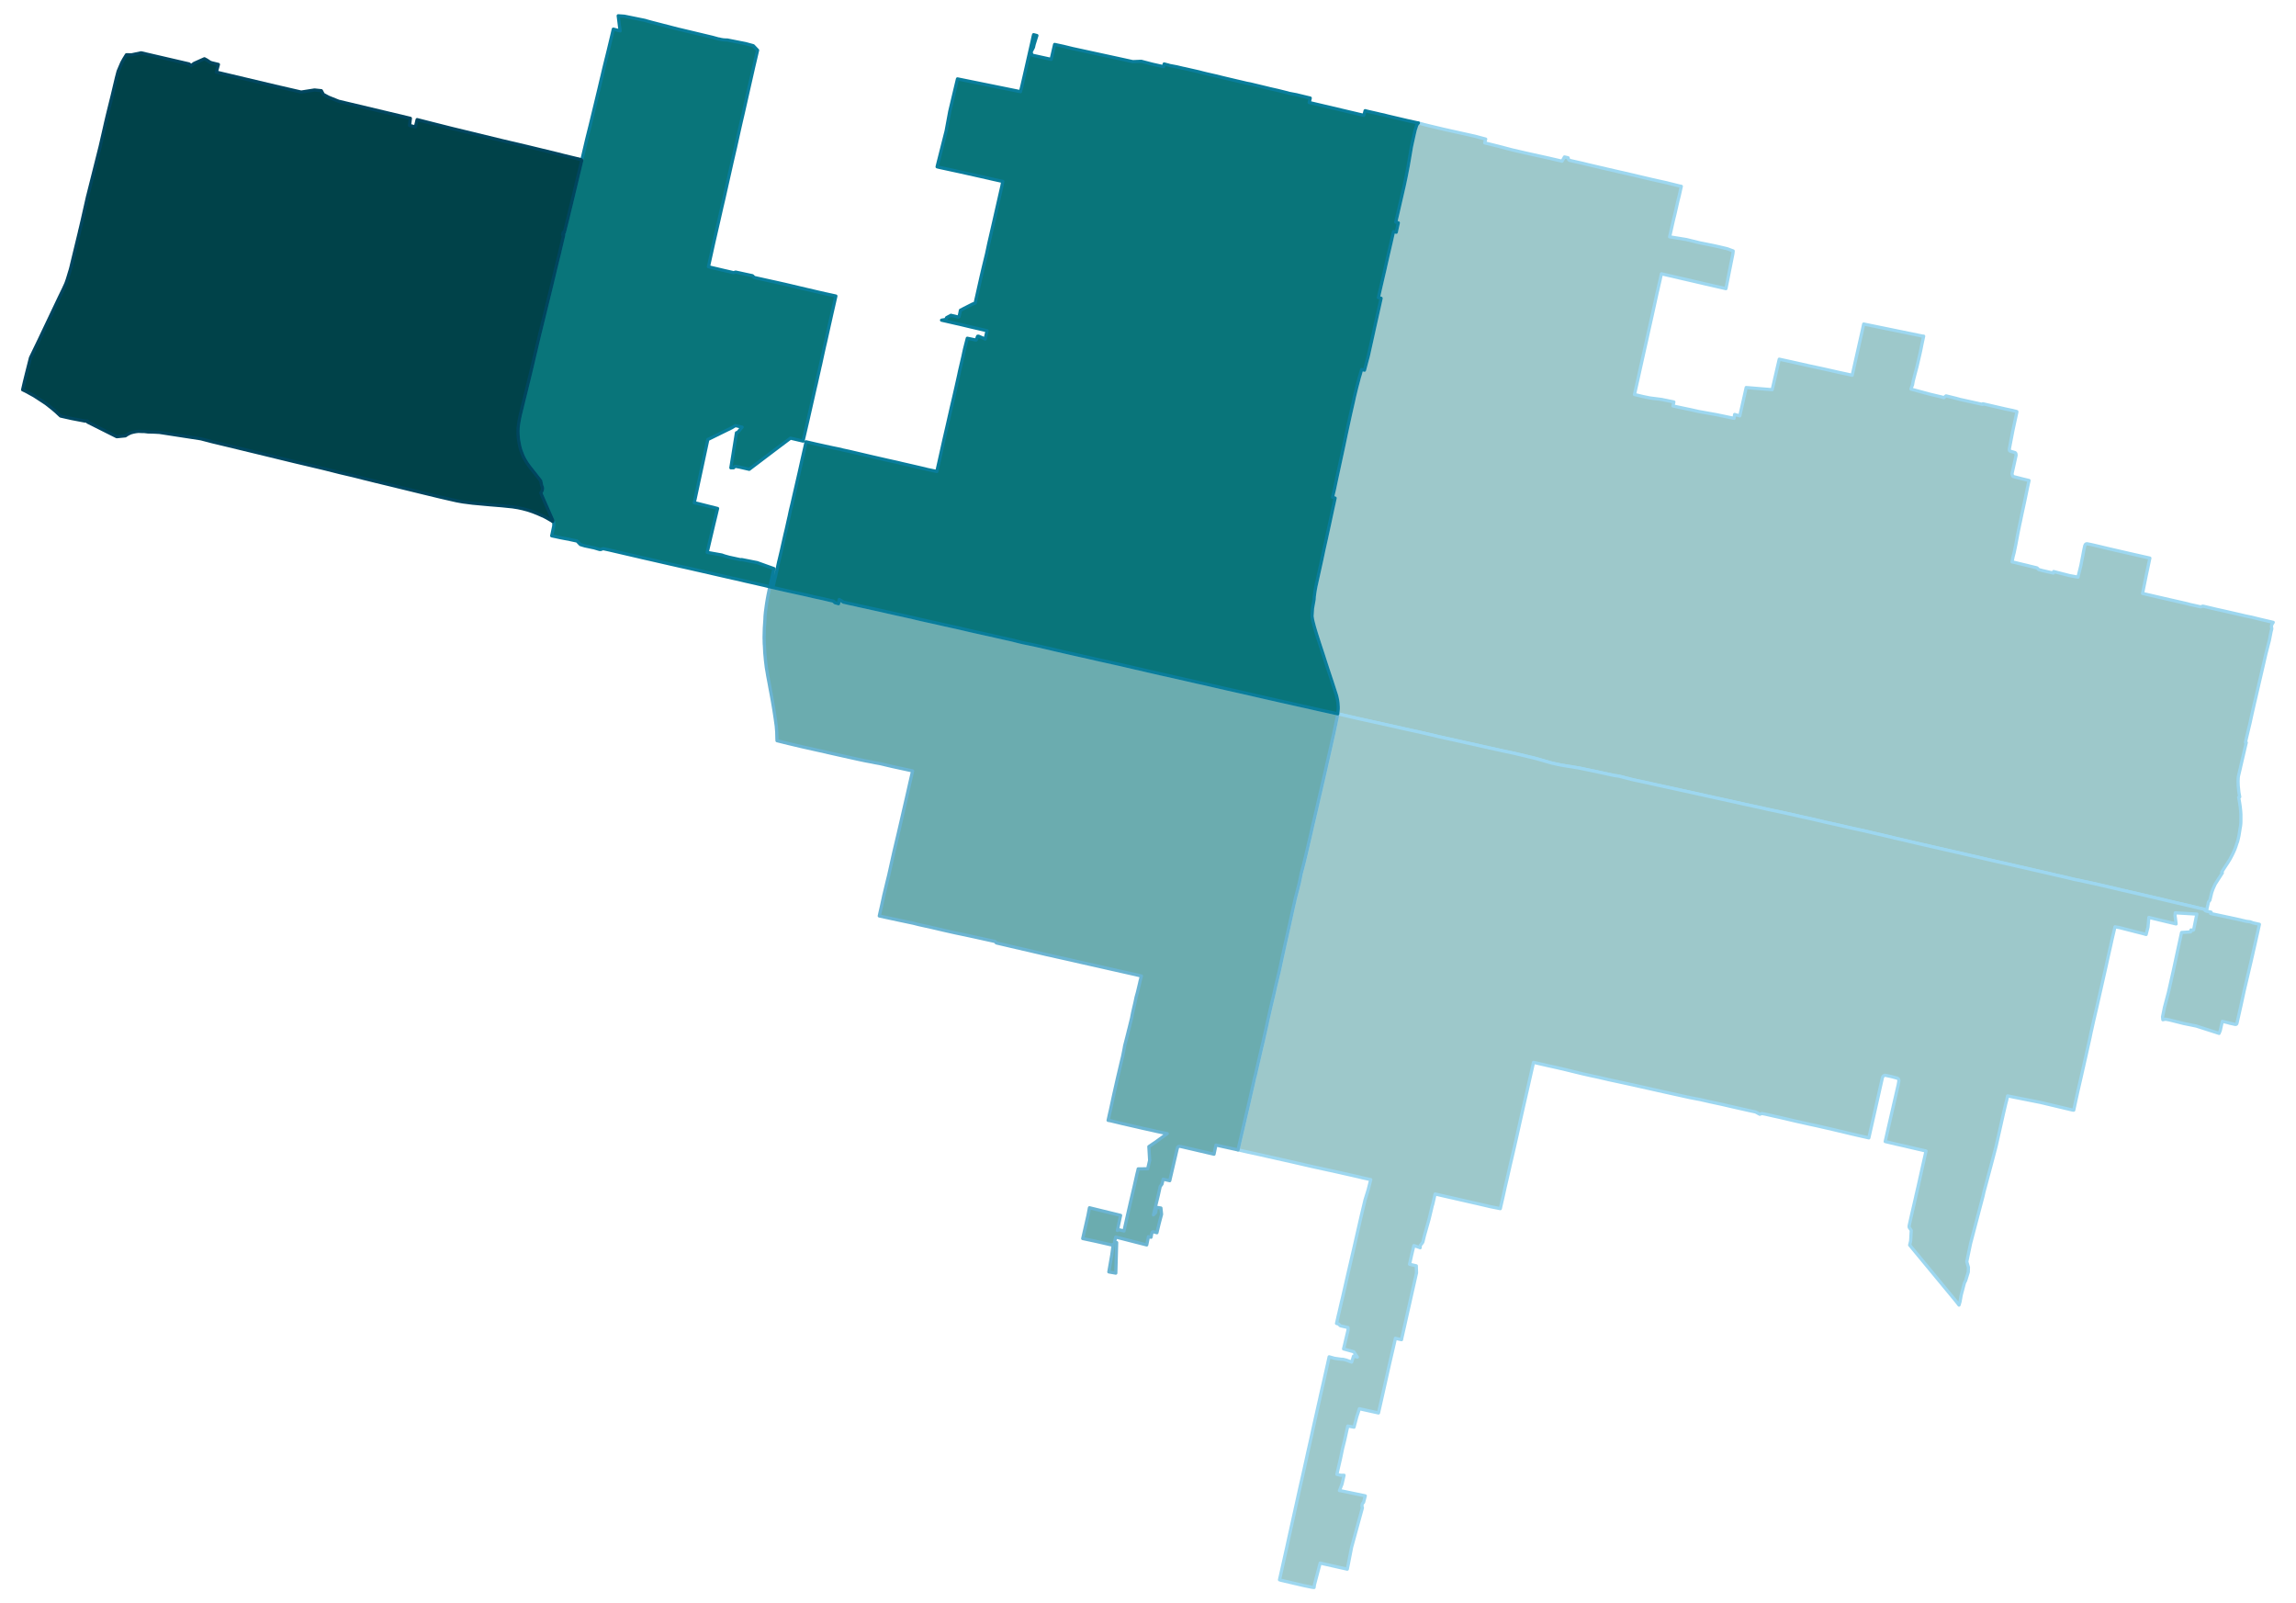 <svg width="5.73in" height="384" viewBox="0 0 4125 2880" xmlns="http://www.w3.org/2000/svg" xmlns:xlink="http://www.w3.org/1999/xlink"><path fill="#fff" d="M0 0h4125v2880H0z"/><defs><path id="a" d="M2408.87 1283.55l-5.54-1.29.77-7.09.13-2.58v-2.45l-.13-2.7-.13-1.16v-1.29l-.26-2.71-.38-2.84-.52-3.09-1.03-4.77-1.03-3.74-.52-1.55-6.57-20.37-5.54-16.63-6.19-18.82-4-12.51-7.47-22.81-5.29-16.51-1.54-5.02-2.45-8.38-1.16-4.52-1.04-3.99-.77-3.23-1.03-6.57.9-14.18 2.84-15.99.26-4.9.51-3.87.13-1.16.39-2.7.9-5.55 1.03-5.54 2.32-10.31 1.68-7.61 2.83-12.76 4-18.18 3.48-16.63 4.51-20.24 1.03-4.77 4-18.31 6.57-30.69 4.13-18.82-4.64-1.54 1.67-7.1 1.55-6.44 4.38-20.76 4.51-20.88 7.35-34.04 5.16-24.62 2.32-10.83 5.28-24.24.91-4 4.89-21.53 1.04-5.02 4.51-18.57 2.96-11.09 1.55-6.06 1.29-4.12 2.83-10.06 1.16.26 2.07.39 1.93.51 6.83-25.4 8.25-37.13 3.35-15.34 8.9-39.58 2.58-11.73-4.9-1.29 3.09-13.41 5.8-25.14 3.1-13.27.77-3.61.9-4 3.87-16.89 4.9-21.01 2.19-9.8 2.58-11.35 4.9 1.16.38-1.67.39-1.94 2.96-13.28-4.64-1.28 3.87-16.25 6.57-28.62 4.65-20.24 3.35-15.86 3.99-20.5 2.71-15.85 3.09-18.18 4-18.31 1.8-7.99.26-1.03.9-3.87.39-.78 2.32-7.21 2.84-3.49 11.08 3.1 7.22 1.8 27.59 6.58 25.52 5.67 30.17 6.7 19.33 5.16-.9 3.35-.77 3.48 23.97 5.94 25.53 6.7 26.29 6.06 39.19 8.64 23.85 5.54 2.45-4 1.93-3.61 6.45 1.42 1.03 3.22 1.42 1.42 25.13 5.68 6.58 1.67 36.99 8.64 41.64 9.54 8.89 2.06 9.67 2.32 20.37 4.77 2.58.52 6.7 1.55 16.89 3.73 1.93.52 19.21 4.77 4.51.9-3.87 17.28-.77 3.09-1.29 5.03-1.81 7.86-3.99 17.54-2.58 10.31-2.96 13.15-3.74 16.5 30.16 4.9 24.24 5.93 22.68 4.52 10.06 2.19 16.37 3.87 10.7 3.99-.52 4.9-.13.77-6.44 32.36-3.74 18.83-2.19 10.83-36.22-8.25-8.25-1.94-71.42-16.5-1.16 5.03-1.29 6.06-2.06 8.76-2.32 10.45-.39 1.41-.38 1.55-.78 3.61-8.25 37.65-5.93 26.43-2.96 13.4-7.22 32.23-7.48 33.65-1.67 7.61-6.58 29.01 15.09 3.61 12.37 2.58 21.27 2.7 22.04 4.51-1.54 7.22 21.27 4.52 10.57 2.19 14.3 3.22 31.84 5.67 31.72 6.58 1.03-6.96 9.28 2.58 1.93-8.51 6.45-28.49 3.09-13.93 46.79 3.87 1.94-8.51 4.9-21.14 2.32-10.19 3.48-14.95 1.29.26 9.92 2.19 2.97.64 14.05 3.1 25.78 5.8 25.26 5.41 20.11 4.51 5.55 1.29 10.7 2.32 5.54 1.16 9.92 2.2 18.7-83.03 1.93-9.02 105.57 21.65 2.19.13-.9 4.26-1.54 7.09-2.07 10.31-.77 3.74-.52 2.45-.51 2.45-5.54 23.85-.26 1.03-3.48 13.02-3.35 13.02-1.04 6.19-2.06 5.16-.39 1.29-.25 1.29 33.9 9.15 21.27 5.03 3.74 1.16 3.99-3.22 18.82 4.64 6.45 1.8 40.48 8.9.38-1.16 40.74 9.41 4.77 1.03 8.12 1.68 2.96.77 1.68.39 1.54.38 1.29.39-.13 1.68-6.83 31.32-6.57 34.17.26 2.71.64.77 1.29.64 7.86 2.33.78.38.9 1.16.39 2.45v1.29l-7.22 32.36.13 1.81 1.16 2.96.9.65 15.98 4.12 10.57 2.58 1.81.39-1.16 5.15-1.94 9.03-4.25 20.75-1.8 8.38-3.36 15.47-3.09 14.96-.9 4-3.35 16.24-3.87 20.63-2.97 14.44-2.06 7.99-1.8 9.15 2.19.52 3.48.77 11.6 2.84 2.58.64 7.22 1.68 5.02 1.29 12.77 3.09 3.09 3.1 4 1.03 2.83.77 11.35 2.58 7.99 1.81.64-2.71 28.36 7.22 15.34 2.83 3.35-13.53 1.68-6.71 3.09-15.72 2.32-12.38 1.81-8.25.77-1.55.65-1.03 1.28-.65 1.55-.12 7.74 1.54 9.54 2.19 19.98 4.77 10.05 2.33 10.06 2.32 20.23 4.64 13.67 3.09 6.83 1.55 13.15 2.96 1.42.39-1.94 9.15-2.32 11.09-2.32 10.83-3.22 15.99-3.35 16.37 27.71 6.45 23.59 5.41 8.51 1.93 15.86 3.61 4.38 1.04 6.19 1.67 5.02 1.03 10.83 2.45 2.45.52 3.61-1.29 2.06.39 22.3 5.28 11.73 2.58 30.55 6.96 10.32 2.45 10.82 2.19 13.54 3.36 25.39 5.93-2.32 3.61-1.03 3.35.78 4.51-1.42 5.54-1.68 8.77-1.16 6.06-6.31 24.5-7.48 32.48-9.93 42.68-1.41 6.06-1.81 7.6-4.51 19.86-3.48 15.98-2.32 9.67-5.29 22.43-.51 2.45 1.42.39-9.8 42.03-.77 3.61-3.48 14.57-.39 2.83-.26 6.84.26 7.99 1.29 12.12 1.42 7.61-1.94.64 1.81 10.31.9 6.19.13 1.03.77 7.09.39 5.81v13.66l-.13 3.22-.52 4.65-.64 3.35-1.16 7.35-.9 5.54-.52 2.58-1.16 5.16-1.03 3.99-1.16 2.97-1.42 4.51-2.06 5.67-2.19 5.03-2.19 4.64-2.2 4.26-2.44 4.51-3.74 6.06-5.93 9.02-5.03 7.87 1.16 1.41-12.89 20.12-3.87 8.51-2.45 6.96-3.22 13.53-2.45 2.97-2.71 11.86-.51 2.45-.52 2.32-2.32-1.03-1.54-2.32-11.35-2.58-13.15-3.22-11.34-2.58-12.38-2.84-10.44-2.45-8.76-2.06-2.06-.52-17.28-4.12-31.58-7.35-6.7-1.55-11.35-2.58-6.44-1.54-3.35-.65-14.96-3.61-22.43-5.15-13.27-3.1-13.67-2.96-5.03-1.03-6.7-1.55-7.99-1.55-2.45-.51-1.93-.39-8.25-2.06-16.5-3.87-8.25-1.81-11.73-2.83-23.34-5.29-17.27-4-8.51-1.93-8.63-1.93-13.8-3.23-13.15-2.96-6.44-1.42-18.18-4.13-17.4-4.12-11.47-2.58-8.38-1.93-10.83-2.58-1.8-.39-13.67-3.09-13.66-3.1-20.76-4.77-21.01-4.77-23.84-5.54-12.12-2.84-11.73-2.7-4.64-1.16-2.58-.65-26.94-6.32-4.64-1.03-10.32-2.45-5.93-1.42-30.16-6.57-4.12-1.03-12.64-2.84-4.38-1.03-3.48-.77-15.34-3.35-17.27-4.13-2.2-.52-3.86-.9-10.96-2.45-5.16-1.03-15.08-3.48-18.69-4.13-32.1-6.83-12.37-2.83-24.62-5.29-30.55-6.83-3.23-.65-22.3-4.9-13.4-2.96-4.52-1.03-17.53-3.87-12.63-2.84-9.15-1.93-19.34-4.26-10.7-2.32-18.3-3.99-10.83-2.45-30.03-6.45-4.39-1.03-22.04-5.67-9.15-1.29-8.12-1.81-19.21-4.12-4.38-1.03-20.76-4.26-4.25-.9-7.48-1.55-2.06-.26-5.67-.9-3.23-.64-7.21-1.03-12.25-2.07-4.12-.9-1.04-.13-12.11-2.71-13.93-3.99-6.18-1.81-6.96-1.93-3.74-1.03-28.1-6.71-9.28-2.19-21.27-4.51-18.95-4.25-4-.78-3.35-.9-2.45-.39-17.79-4.12-10.18-2.19-31.33-6.97-18.69-4.12-8.64-1.94-6.7-1.67-11.21-2.58-3.35-.77-9.16-2.2-19.59-4.25-8.64-1.93-38.54-8.64-7.48-1.68-8.38-1.8-15.08-3.35-7.86-1.68-15.34-3.48-22.69-5.29z" stroke-linejoin="round"/></defs><use xlink:href="#a" fill="#9dc8ca" stroke="#9dd7f0" stroke-width="5.76"/><defs><path id="b" d="M2301.11 2838.74l-2.32-.77 2.06-9.15 3.61-16.25 8.12-36.22 2.71-12.51 2.96-13.41 17.27-78.12 4.77-21.02 2.58-11.6 1.29-5.8 3.74-16.89 1.93-8.9 1.81-7.99 2.06-9.15 2.19-9.8 1.55-7.22 3.09-14.05 8.12-36.23 2.06-9.03 1.42-6.7 2.45-10.7 2.71-11.86 6.96-31.07 3.74-16.89 1.8.51 8 2.2 11.73 1.67 3.35.13 5.93 1.42 9.66 3.61 3.36-10.83 6.83 1.8-6.32-9.54-18.43-5.15 8.12-34.17-.13-4.25-6.7-1.55-7.09-1.67-3.1-3.1-3.73-1.03 3.35-15.08 1.03-4.13 4.12-18.05 2.19-8.89 2.07-9.16 2.06-9.02 3.61-15.86 5.28-22.95 2.97-12.89 3.48-14.96 14.05-61.62 6.96-29.27 4.9-15.72.77-2.45 4.64-18.31-14.18-3.09-7.86-1.94-38.8-8.77-45.5-9.92-6.06-1.42-30.3-6.96-46.66-10.45-10.18-2.32-22.05-4.77-12.37-2.83-4.64-.9 4.77-20.5 10.44-45 2.84-12.12 4.12-17.79.39-1.93 3.35-14.44 3.99-17.92 1.42-5.16 2.32-10.31 8.51-36.74 3.48-14.7 2.45-10.96 4.25-18.95.91-4.77 1.54-6.83 5.03-22.05 1.16-4.77 3.09-13.02 1.55-6.71.65-3.09 1.93-8.64.9-3.48 5.42-22.69.38-1.8 5.29-24.76.51-2.19 4.52-20.63 4.38-19.46 2.96-13.15 6.32-28.88 3.09-13.54 1.03-4.9 3.23-12.12 4.12-16.37 1.03-5.03 1.03-5.03.26-1.54.78-3.74 1.41-5.67.52-1.68 1.16-4.51 2.58-10.19.9-3.74 5.67-23.98 3.74-15.98 2.06-9.03 3.35-14.95 1.42-5.55 2.84-12.5 3.87-16.63 2.83-12.51 4.26-18.18 3.22-14.05 4.38-19.08 2.97-13.28 4.38-19.21 3.09-13.66.52-2.45 2.45-10.96 1.03-4.51 3.09-14.7 3.35-15.73.65-5.03 5.54 1.29 22.69 5.29 15.34 3.48 7.86 1.68 15.08 3.35 8.38 1.8 7.48 1.68 38.54 8.64 8.64 1.93 19.59 4.25 9.16 2.2 3.35.77 11.21 2.58 6.7 1.67 8.64 1.94 18.69 4.12 31.33 6.97 10.18 2.19 17.79 4.12 2.45.39 3.35.9 4 .78 18.95 4.25 21.27 4.51 9.28 2.19 28.1 6.71 3.74 1.03 6.96 1.93 6.18 1.81 13.93 3.99 12.11 2.71 1.04.13 4.12.9 12.25 2.07 7.21 1.03 3.23.64 5.67.9 2.06.26 7.48 1.55 4.25.9 20.76 4.26 4.38 1.03 19.21 4.12 8.12 1.81 9.15 1.29 22.04 5.67 4.39 1.03 30.03 6.45 10.83 2.45 18.3 3.99 10.7 2.32 19.34 4.26 9.15 1.93 12.63 2.84 17.53 3.87 4.52 1.03 13.4 2.96 22.3 4.9 3.23.65 30.55 6.83 24.62 5.29 12.37 2.83 32.1 6.83 18.69 4.13 15.08 3.48 5.16 1.03 10.96 2.45 3.86.9 2.2.52 17.27 4.13 15.34 3.35 3.48.77 4.38 1.03 12.64 2.84 4.12 1.03 30.16 6.57 5.93 1.42 10.32 2.45 4.64 1.03 26.94 6.32 2.58.65 4.64 1.16 11.73 2.7 12.12 2.84 23.84 5.54 21.01 4.77 20.76 4.77 13.66 3.1 13.67 3.09 1.8.39 10.83 2.58 8.38 1.93 11.47 2.58 17.4 4.12 18.18 4.13 6.44 1.42 13.15 2.96 13.8 3.23 8.63 1.93 8.51 1.93 17.27 4 23.34 5.29 11.73 2.83 8.25 1.81 16.5 3.87 8.25 2.06 1.93.39 2.45.51 7.99 1.55 6.7 1.55 5.03 1.03 13.67 2.96 13.27 3.1 22.43 5.15 14.96 3.61 3.35.65 6.44 1.54 11.35 2.58 6.7 1.55 31.58 7.35 17.28 4.12 2.06.52 8.76 2.06 10.44 2.45 12.38 2.84 11.34 2.58 13.15 3.22 11.35 2.58 1.54 2.32 2.32 1.03 1.81.39 6.57 1.42-.9 2.44 6.32 1.29 39.83 8.51 6.83 1.55 3.61.9 3.48.78 1.68.38 2.06.52 7.09.9 5.28 1.93 11.48 2.58-2.58 11.86-1.03 4.52-5.68 25.27-5.93 26.04-5.8 24.75-6.31 26.69-5.8 26.81-7.09 31.46-.78 1.81-.77.51-1.68.13-3.99-.9-5.03-1.03-4.38-1.29-9.8-2.32-2.96 13.28-.65 3.09-2.19 5.29-40.86-13.15-22.82-4.65-25.78-6.44-6.45-1.16-1.41.13-3.74.77-.52-5.29 3.48-17.14 7.09-26.69 8.38-37.26 15.21-70.39 16.12-1.03.77-3.48 3.35.64 1.42-.77 5.8-28.36-38.8-2.32-.39 5.28 1.03 7.35.91 7.35-20.11-4.77-19.34-4.64-9.54-2.32-1.55 17.53-3.35 13.15-5.41-1.55-11.22-2.83-30.29-7.74-9.02-1.67-5.03 21.4-2.96 13.53-4.52 19.86-2.96 13.53-2.84 12.64-14.05 62.14-5.8 24.88-3.35 15.09-1.55 6.83-1.8 9.02-4.38 19.6-1.16 5.16-1.68 7.6-5.54 24.37-3.61 15.99-5.03 21.78-4.25 19.21-3.61 16.76-2.32-.26-57.5-13.66-59.04-11.73-1.54 7.35-1.55 5.67-4.51 19.34-6.19 27.71-6.96 30.56-9.28 35.45-1.16 4.26-11.34 42.28-1.68 7.61-22.3 84.83-6.83 32.75 2.96 10.05-.26 8.64-4.64 14.96-2.32 4.64-5.67 21.4-2.19 12.25-1.8 6.06-5.16-6.71-83.53-101.07 1.8-7.61 1.03-18.82-3.73-5.42v-2.96l.64-2.97 3.35-15.08 5.29-22.95 2.19-9.41.77-3.74 4.26-18.31 2.19-9.92 5.02-22.69 5.55-24.63 1.03-4.51-19.08-4.38-22.04-5.16-9.8-2.19-17.66-4.13-4.77-1.16 6.06-26.69 17.4-75.67 1.16-6.96-.64-2.84-1.94-1.55-10.82-2.96-10.83-2.32h-1.29l-.9.38-.91.52-.77.64-.64.78-.52.9-.39 1.16-24.36 108.04-11.47-2.58-18.44-4.26-32.48-7.73-18.43-4.26-10.19-2.32-18.3-3.99-20.24-4.52-4.51-1.03-27.98-6.57-8.89-1.94-10.83-2.45-3.22-.77-7.35-1.42-3.61 1.42-7.6-4.12-8.9-1.94-15.6-3.48-22.04-5.03-13.92-3.22-22.82-4.9-16.24-3.74-9.54-1.8-8.76-1.68-14.05-3.09-32.1-7.09-40.86-9.16-5.16-1.16-10.96-2.45-16.63-3.61-26.29-5.67-17.66-4.13-6.58-1.41-5.54-1.16-17.27-3.87-19.08-4.64-10.44-2.58-15.6-3.61-9.67-2.19-7.22-1.55-6.06-1.42-15.85-3.61-4.13-.9-.51 2.32-.52 2.32-3.22 14.18-6.19 27.33-7.6 33.14-2.2 9.8-3.99 17.79-6.58 29.52-4.12 18.05-2.19 9.54-4.51 19.21-4.39 19.47-4.64 19.98-3.87 17.66-5.15 22.43-4-.77-8.38-1.68-6.31-1.28-20.37-4.77-25.01-5.68-20.24-4.64-8.63-1.93-24.24-5.55-4.38 19.08-.39.65-5.93 25.01-8.38 29.65-2.83 11.61-.9 1.67-3.74 4.64-.26 4.26-1.93-.78-9.41-3.22-2.97 12.63-.51 2.07-1.04 4.51-.38 1.8-2.84 12.64 12.12 2.84.39 12.5-26.3 116.93-.65 3.23-11.08-2.45-.52 2.96-2.06 9.03-8.12 35.06-15.73 70.14-3.86 16.89-34.42-7.61-2.32 7.48-2.19 6.57-5.03 19.08-11.22-2.06-5.67 25.78-3.61 14.44-3.74 18.05-5.93 25.66-.64 2.96 6.83 1.55h6.06l-3.61 15.73-4.64 11.86 1.16.13 1.16.13 44.09 9.15-3.1 11.73-2.32 2.58-.64 3.61.9 3.61-19.46 70.91-5.68 29.14-2.06 10.18-48.72-10.96-10.32 39.07-.64 4.77-3.61-.39-14.57-2.97-1.16-.25-40.47-9.42z" stroke-linejoin="round"/></defs><use xlink:href="#b" fill="#9dc8ca" stroke="#9dd7f0" stroke-width="5.76"/><defs><path id="c" d="M2004.62 2287.09l-12.5-2.2 5.28-30.42 2.71-19.21-1.68.9-1.93.13-27.71-6.32-23.59-5.03 9.41-41.25 2.7-14.05 55.95 13.66-5.8 27.08.9-.78 1.16-.38 2.84.38 6.96 1.81 5.8-26.04 6.06-26.56 6.05-25.66 5.81-25.78 1.03-3.74.77-3.87h7.73l4.9-.13h4.51l3.48-15.21-1.41-24.63 8.89-6.05 2.58-1.68 21.53-15.6-17.79-3.74-7.87-1.8-3.99-.91-13.02-2.83-5.03-1.16-7.22-1.68-26.04-5.93-13.92-3.35-7.6-1.81-3.74-.64 2.45-11.22 1.93-8.25 3.09-14.31 1.94-9.15 2.06-9.16 5.16-22.94 7.22-30.69 2.19-9.02 1.93-9.67 1.16-6.06.52-3.22 3.61-14.06 2.7-10.7.26-1.29 1.55-5.93 2.19-9.02 2.19-8.77 1.81-9.41 2.19-9.67 2.06-8.76 2.06-9.93 2.45-8.77 3.48-14.57 1.29-5.8 2.32-8.89-10.31-2.45-12.63-2.84-33.91-7.61-22.04-5.02-29.52-6.58-17.92-4.12-17.27-3.87-8.25-1.81-10.06-2.32-8.37-1.8-18.18-4.26-2.32-.51-4.9-1.16-12.5-2.97-5.42-1.16-5.02-1.29-5.55-1.16-4.64-1.16-5.93-1.29-4.25-1.03-21.66-5.03-2.19-2.58-32.74-7.22-4.64-1.03-15.47-3.35-17.4-3.61-5.8-1.29-14.96-3.35-23.72-5.54-22.81-5.03-9.03-2.32-25.78-5.42-35.83-7.73.51-2.32 1.29-5.8 1.94-8.38 3.6-16.51.65-3.22 6.44-26.69 2.58-10.44 9.41-42.29 7.09-29.91 11.09-48.08 4.77-20.63 6.57-29.01 4-17.27-14.18-3.1-22.56-4.9-22.56-5.28-7.99-1.42-6.32-1.29-11.73-2.19-14.56-3.1-29.52-6.57-2.97-.65-21.78-4.9-1.29-.38-21.53-4.77-22.94-5.16-23.34-5.54-14.69-3.61-5.67-1.42-.13-2.06-.13-3.74-.13-4.77-.13-4.9-.9-11.22-.13-.77-.9-6.45-.78-5.67-1.8-11.86-.65-4.26-2.7-15.85-1.81-10.06-2.7-14.31-1.04-5.93-2.83-14.95-.9-5.55-1.55-8.89-1.68-14.06-.38-4.51-.78-8.25-.64-12.89-.13-1.55-.13-1.29v-1.16l-.13-3.87v-2.7l-.13-1.42v-3.35l.39-16.12 1.03-14.95.26-6.45.39-4 .38-3.86 1.55-11.48.77-5.16 1.16-6.96 1.29-6.96 2.06-9.93 1.16-4.25 5.29 1.16 20.88 4.77 4.51 1.03 5.93 1.29 28.23 6.19 15.99 3.74 13.28 2.83 15.85 3.74 4 .9 2.83 2.84 6.45 1.81.77-4.52.52-3.09 7.86 4.9 4.25.9 3.1.77 16.11 3.49 1.94.51 10.18 2.19 2.96.65 28.11 6.19 10.05 2.32 2.19.51 17.27 3.87 10.83 2.32 2.19.52 8 1.8 8.5 1.93 13.54 3.23 29.26 6.44 15.08 3.49 2.84.51 4.25 1.03 7.22 1.55 9.28 2.06 17.66 4.13 2.19.51 13.15 2.97 9.93 2.19 12.76 2.84 24.49 5.54 14.57 3.22 8.64 2.19 4.64 1.17 7.09 1.67 21.27 4.38 3.35.78 24.88 5.67 3.48.9 32.61 7.48 12.63 2.84 18.44 4.12 13.27 3.1 45.25 10.05 10.44 2.45 8.64 1.94 4.77 1.16 47.56 10.95 15.34 3.36 19.86 4.51 7.86 1.8 13.66 3.1 11.09 2.58 11.99 2.57 2.7.65 17.28 4 1.8.38 3.87.91 13.41 3.09 40.86 9.15 13.28 3.1 19.72 4.51 27.33 6.19 11.08 2.45 11.35 2.58 16.88 3.73 6.45 1.42 14.57 3.35 10.95 2.45 27.59 6.06-.65 5.03-3.35 15.73-3.09 14.7-1.03 4.51-2.45 10.96-.52 2.45-3.09 13.66-4.38 19.21-2.97 13.28-4.38 19.08-3.22 14.05-4.26 18.18-2.83 12.51-3.87 16.63-2.84 12.5-1.42 5.55-3.35 14.95-2.06 9.03-3.74 15.98-5.67 23.98-.9 3.74-2.58 10.19-1.16 4.51-.52 1.68-1.41 5.67-.78 3.74-.26 1.54-1.03 5.03-1.03 5.03-4.12 16.37-3.23 12.12-1.03 4.9-3.09 13.54-6.32 28.88-2.96 13.15-4.38 19.46-4.52 20.63-.51 2.19-5.29 24.76-.38 1.8-5.42 22.69-.9 3.48-1.93 8.64-.65 3.09-1.55 6.71-3.09 13.02-1.16 4.77-5.03 22.05-1.54 6.83-.91 4.77-4.25 18.95-2.45 10.96-3.48 14.7-8.51 36.74-2.32 10.31-1.42 5.16-3.99 17.92-3.35 14.44-.39 1.93-4.12 17.79-2.84 12.12-10.44 45-4.77 20.5-13.41-2.97-5.8-1.29-7.09-1.55-13.28-2.96-1.03 4.77-2.45 11.73-59.29-13.79-2.71-.39-1.29.13-1.16.64-.9 1.03-.65 1.94-4.77 20.37-5.93 25.52-2.83 12.12-11.86-2.7-2.06 8.76-3.23 4.39-3.48 15.72-8.63 35.2 3.99-4.13 1.29-9.41 8.12 1.29 1.16 11.22-4.38 16.63-4 16.5-2.44-.64-4.13-1.16-1.55.51-1.03 2.32-1.42 7.09-2.7-.64-1.94-.39-3.09 14.83-55.69-14.18-2.19 8.89 3.87 1.03-1.55 54.93z" stroke-linejoin="round"/></defs><use xlink:href="#c" fill="#6bacaf" stroke="#6bb4d2" stroke-width="5.76"/><defs><path id="d" d="M1083.46 985.61l-4.51 1.55-2.07-.13-9.54-2.84-17.01-3.61-7.74-2.32-5.93-6.31-7.86-1.68-3.61-.77-3.22-.78-5.93-1.03-10.7-2.06-8.25-1.81-3.74-.77-2.32-.51 1.68-7.87 2.06-9.93.13-6.83-2.19-1.29.13-2.06-21.4-48.86 2.06-3.61.52-1.55.38-2.06.13-1.68-.26-1.42-.64-1.54-.65-1.68-1.67-8.25-5.16-6.58-5.41-6.96-9.15-11.47-2.58-3.61-2.45-3.48-2.45-4-1.42-2.32-2.83-5.54-1.68-4.13-.64-1.67-2.2-5.93-1.54-5.55-1.03-5.03-1.16-6.44-.65-5.16-.39-5.54-.12-6.32.25-6.19.78-6.19 1.03-6.19.51-2.96.26-1.16.26-1.29.77-3.61.65-2.96.77-3.1 6.83-27.85 2.07-8.25 5.92-24.23 1.55-6.32 4.51-18.95 11.86-50.41 13.92-56.73 3.74-15.34 4.51-18.56 7.48-31.2 6.45-26.3 2.57-10.96 5.42-23.21-1.93-.39 1.03-4.38 1.93.52 6.19-24.63 4.25-17.66 1.42-5.8 2.06-8.64 17.53-72.97.65-2.96 8.63-36.75 6.06-24.23 9.93-41 6.06-25.27 2.96-12.64 1.94-7.99 3.73-15.86 3.61-14.69.39-1.68.39-1.42 3.35-13.66 7.09-29.53 1.93-8.25 7.48 1.94 4.77 1.29-1.16-8.64-2.32-18.57 11.08.78 36.87 7.47 3.87 1.16 4.64 1.29 3.74 1.03 48.47 12.51 1.93.39 16.76 3.99 42.15 10.06 10.31 2.84 1.94.25 3.09.78 4 .64 3.73.26h3.1l33.38 6.57 13.67 3.74 7.73 8.13-7.35 31.32-18.56 82-3.61 15.47-3.61 15.99-6.7 30.16-5.93 25.53-4.25 18.95-5.42 24.11-5.02 22.3-1.29 5.55-2.2 9.28-5.8 25.66-9.02 39.19-5.03 22.82-2.06 9.28-2.45 11.22 4.51 1.29 11.09 2.57 10.83 2.58 13.02 2.97 5.8 1.42 3.48-1.16 8.51 1.8 9.41 2.06 11.98 2.58.65.26 2.71 2.84 1.93.51 3.35.77 13.28 2.97 19.33 4.25 17.92 4 28.88 6.83 10.44 2.45 11.08 2.58 9.41 2.19 12.51 2.84 11.86 2.58 6.96 1.55-2.71 11.99-4.38 19.08-2.84 12.76-1.93 8.51-2.32 10.57-1.93 8.64-1.81 8.12-.77 3.35-1.55 6.45-3.74 16.89-2.58 11.99-1.28 5.93-.65 2.45-.64 2.96-.78 3.61-2.45 10.7-1.29 5.8-1.67 7.61-1.29 5.29-2.97 13.02-11.34 50.15-5.28 22.69-2.2 9.28-.51 2.71-17.53-4.13-5.16-1.16-29.52 22.18-44.6 33.77-9.02-2.06-8.38-1.93-7.09-1.29-1.94.64-1.54 1.81-5.03.13 10.05-62.92 2.33-.77 7.86-9.28-6.06-1.42-6.06-1.42-6.44 3.87-43.06 21.14-24.36 113.58 6.06 1.29 35.83 9.03-3.22 13.53-3.74 15.34-11.6 49.25-.13.78 26.17 4.64 5.16 1.8 8.37 2.32 19.08 4.13 1.55.13 1.8-.13 26.04 5.16 1.42.25 30.29 10.83-4.64 21.15-1.41 6.7 5.28 1.81 1.55-7.1 4.9-20.62 1.28-6.58 1.68-7.73 1.16-4.64 1.55-6.58 2.06-8.64 2.06-9.28 4.77-21.01 1.94-8 4.12-18.56 1.29-5.42.52-2.7 1.67-7.87 2.45-10.05 2.58-11.22 5.93-25.79 5.15-22.43 2.97-13.41 1.68-7.6 5.28-23.21 1.16-5.16.9-3.86 18.31 4.25 23.97 5.29 6.71 1.42 13.27 2.7 3.61 1.03 11.48 2.45 39.57 9.29 29.91 6.83 18.17 4 7.35 1.8 4 .9 12.37 2.84 24.49 5.67 1.55.39 2.84.77 15.47 3.23 1.8.51.52-2.32 2.57-11.34 3.61-16.12 6.32-28.36 5.93-25.66 7.6-33.52 3.36-14.18 1.03-4.51 3.74-16.38 4.77-21.4 1.41-6.83 6.19-26.56.9-4.38 1.81-8.25 3.48-13.67 1.55-5.93 1.93.39 13.66 2.83.78-.64 1.54-4.77.65-1.42 1.54-.13 11.99 5.16 3.35-14.96-17.14-3.99-13.41-3.1-19.33-4.64-5.93-1.29-19.08-4.38-6.83-1.55 7.73-1.29 1.29-3.22 7.86-4.25 13.41 3.22 1.03-.64 1.42-5.68 1.16-5.93.39-.26.38-.25 1.29-.39 2.32-1.42 17.28-8.77 4.89-1.93 1.42-6.57 1.55-6.71 7.61-33.9 4.51-19.21 5.41-22.18 4-18.82 9.67-42.03 13.66-60.08 1.8-8.89-18.04-4-7.74-1.81-14.31-3.22-11.47-2.58-13.28-2.96-12.76-2.84-17.92-3.87-8.25-1.8-9.53-2.06-4.77-1.16.64-2.84 14.57-57.63.64-2.45.52-2.32 6.31-34.16 13.93-58.53 113.17 22.94 2.45-9.79 4.26-18.31 7.99-35.2 4.9-21.53 1.55-6.83 1.41-6.7 1.03-4 5.93 1.55-1.16 3.61-1.67 5.28-2.19 7.09-1.16 5.16-4.51 8.9 2.32 5.28 34.03 7.48 1.03-4.51 5.15-22.31 16.12 3.48 16.37 4 88.04 19.08 8.77 1.93 11.21 2.45 15.21-.64 19.73 5.16 20.36 4.51.26-1.42.77-3.48 3.87 1.03 3.61.9 1.16.39 1.16.39 13.02 2.45 10.83 2.58 4.38.9 14.18 3.22 10.83 2.45 2.84.77 1.93.52 8.89 2.19 16.5 3.74 13.02 3.22 13.15 3.1 7.61 1.8 14.95 3.48 6.45 1.55 6.31 1.16 32.23 7.74 2.45.64 15.47 3.48 17.01 4.26 2.45.77 13.66 2.58 1.94.51 22.56 5.42-.78 3.74-1.03 4.25 63.55 14.96 34.42 8.12 1.42-4.38 1.03-4 6.19 1.55 17.01 3.86 4.13 1.03 6.31 1.29 7.48 1.94 35.19 8.25 15.86 3.48 3.61.64-2.84 3.49-2.32 7.21-.39.78-.9 3.87-.26 1.03-1.8 7.99-4 18.31-3.09 18.18-2.71 15.85-3.99 20.5-3.35 15.86-4.65 20.24-6.57 28.62-3.87 16.25 4.64 1.28-2.96 13.28-.39 1.94-.38 1.67-4.9-1.16-2.58 11.35-2.19 9.8-4.9 21.01-3.87 16.89-.9 4-.77 3.61-3.1 13.27-5.8 25.14-3.09 13.41 4.9 1.29-2.58 11.73-8.9 39.58-3.35 15.34-8.25 37.13-6.83 25.4-1.93-.51-2.07-.39-1.16-.26-2.83 10.06-1.29 4.12-1.55 6.06-2.96 11.09-4.51 18.57-1.04 5.02-4.89 21.53-.91 4-5.28 24.24-2.32 10.83-5.16 24.62-7.35 34.04-4.51 20.88-4.38 20.76-1.55 6.44-1.67 7.1 4.64 1.54-4.13 18.82-6.57 30.69-4 18.31-1.03 4.77-4.51 20.24-3.48 16.63-4 18.18-2.83 12.76-1.68 7.61-2.32 10.31-1.03 5.54-.9 5.55-.39 2.7-.13 1.16-.51 3.87-.26 4.9-2.84 15.99-.9 14.18 1.03 6.57.77 3.23 1.04 3.99 1.16 4.52 2.45 8.38 1.54 5.02 5.29 16.51 7.47 22.81 4 12.51 6.19 18.82 5.54 16.63 6.57 20.37.52 1.55 1.03 3.74 1.03 4.77.52 3.09.38 2.84.26 2.71v1.29l.13 1.16.13 2.7v2.45l-.13 2.58-.77 7.09-27.59-6.06-10.95-2.45-14.57-3.35-6.45-1.42-16.88-3.73-11.35-2.58-11.08-2.45-27.33-6.19-19.72-4.51-13.28-3.1-40.86-9.15-13.41-3.09-3.87-.91-1.8-.38-17.28-4-2.7-.65-11.99-2.57-11.09-2.58-13.66-3.1-7.86-1.8-19.86-4.51-15.34-3.36-47.56-10.95-4.77-1.16-8.64-1.94-10.44-2.45-45.25-10.05-13.27-3.1-18.44-4.12-12.63-2.84-32.61-7.48-3.48-.9-24.88-5.67-3.35-.78-21.27-4.38-7.09-1.67-4.64-1.17-8.64-2.19-14.57-3.22-24.49-5.54-12.76-2.84-9.93-2.19-13.15-2.97-2.19-.51-17.66-4.13-9.28-2.06-7.22-1.55-4.25-1.03-2.84-.51-15.08-3.49-29.26-6.44-13.54-3.23-8.5-1.93-8-1.8-2.19-.52-10.83-2.32-17.27-3.87-2.19-.51-10.05-2.32-28.11-6.19-2.96-.65-10.18-2.19-1.94-.51-16.11-3.49-3.1-.77-4.25-.9-7.86-4.9-.52 3.09-.77 4.52-6.45-1.81-2.83-2.84-4-.9-15.85-3.74-13.28-2.83-15.99-3.74-28.23-6.19-5.93-1.29-4.51-1.03-20.88-4.77-5.29-1.16-10.95-2.71-11.35-2.58-3.73-.9-9.8-2.19-9.8-2.19-3.09-.78-9.8-2.32-3.61-.77-4.25-.9-7.61-1.81-2.06-.38-43.31-9.93-6.19-1.42-9.15-2.06-3.35-.78-6.71-1.54-9.79-2.19-7.74-1.68-7.35-1.68-9.15-2.06-31.58-7.22-6.19-1.42-12.63-2.83-8.64-2.07-9.54-2.19-42.79-9.92-9.54-2.07z" stroke-linejoin="round"/></defs><use xlink:href="#d" fill="#09757a" stroke="#097d9b" stroke-width="5.76"/><defs><path id="e" d="M224.94 782.95l-15.47 1.54-52.2-26.17v-1.42l-.26-.38-4.64-.13-24.24-4.64-19.59-4.39-7.99-7.47-6.45-5.55-10.96-8.64-.64-.51-5.03-3.35-16.63-10.83-14.82-8.12-5.67-2.71 3.09-13.41 3.74-15.21 7.35-29.01 15.21-31.46 36.87-77.61 7.34-15.08.91-2.07 2.96-6.44.9-2.32 1.94-5.55 2.06-6.7 2.45-8.12.77-2.45.9-3.35.78-3.1.77-3.35 14.05-58.01.39-2.07.26-1.16.25-.77 1.04-4.26 2.96-12.63 9.8-43.45.38-1.29 22.18-88.18 7.86-34.29.39-1.81 1.54-6.83 2.45-10.44 2.45-10.06 6.83-27.59 7.74-32.62 2.96-11.34 2.71-6.45 4-9.28 3.48-6.32 4.77-7.73 9.28.13 17.01-3.61 86.24 19.98 3.61 3.09 5.54-4.12 18.44-8.25 4.12 2.19 6.19 4.12 2.71.91 12.11 2.96-3.74 13.8 105.45 25.01 47.05 10.83 23.98-3.74 12.24 1.29 3.48 6.57 9.29 5.03 18.3 7.35 128.91 30.68-1.55 12.77 10.57 2.58 3.09-13.03 16.76 4.26 45.38 11.47 91.91 22.31 48.21 11.34 51.04 12.38 10.06 2.58 30.94 7.47 1.54 1.55-17.53 72.97-2.06 8.64-1.42 5.8-4.25 17.66-6.19 24.63-1.93-.52-1.03 4.38 1.93.39-5.42 23.21-2.57 10.96-6.45 26.3-7.48 31.2-4.51 18.56-3.74 15.34-13.92 56.73-11.86 50.41-4.51 18.95-1.55 6.32-5.92 24.23-2.07 8.25-6.83 27.85-.77 3.1-.65 2.96-.77 3.61-.26 1.29-.26 1.16-.51 2.96-1.03 6.19-.78 6.19-.25 6.19.12 6.32.39 5.54.65 5.16 1.16 6.44 1.03 5.03 1.54 5.55 2.2 5.93.64 1.67 1.68 4.13 2.83 5.54 1.42 2.32 2.45 4 2.45 3.48 2.58 3.61 9.15 11.47 5.41 6.96 5.16 6.58 1.67 8.25.65 1.68.64 1.54.26 1.42-.13 1.68-.38 2.06-.52 1.55-2.06 3.61 21.4 48.86-.13 2.06-1.55-.9-2.45-1.42-7.09-4.12-5.93-3.1-1.16-.38-8.76-3.87-8.77-3.48-8.77-2.97-9.15-2.45-8.89-1.93-9.8-1.55-4.12-.39-14.83-1.54-20.62-1.68-5.68-.51-26.55-2.45-7.86-1.04-9.16-1.16-10.82-1.93-5.8-1.29-23.59-5.41-25.66-6.19-3.74-.9-46.53-11.35h-.13l-4.51-1.16-37.38-9.02-12.89-3.23-6.97-1.67-2.06-.52-2.7-.77-14.57-3.61-23.72-5.55-29.13-7.34-52.98-12.51-51.44-12.51-72.44-17.53-24.24-5.8-19.72-5.16-74.38-11.47-9.79-.52-10.7-.26-6.45-.77h-2.96l-6.84-.26h-1.41l-1.29.13-3.23.39-3.99.77-4 1.03-3.74 1.55-3.35 1.81-3.48 2.32z" stroke-linejoin="round"/></defs><use xlink:href="#e" fill="#004249" stroke="#00465f" stroke-width="5.76"/></svg>